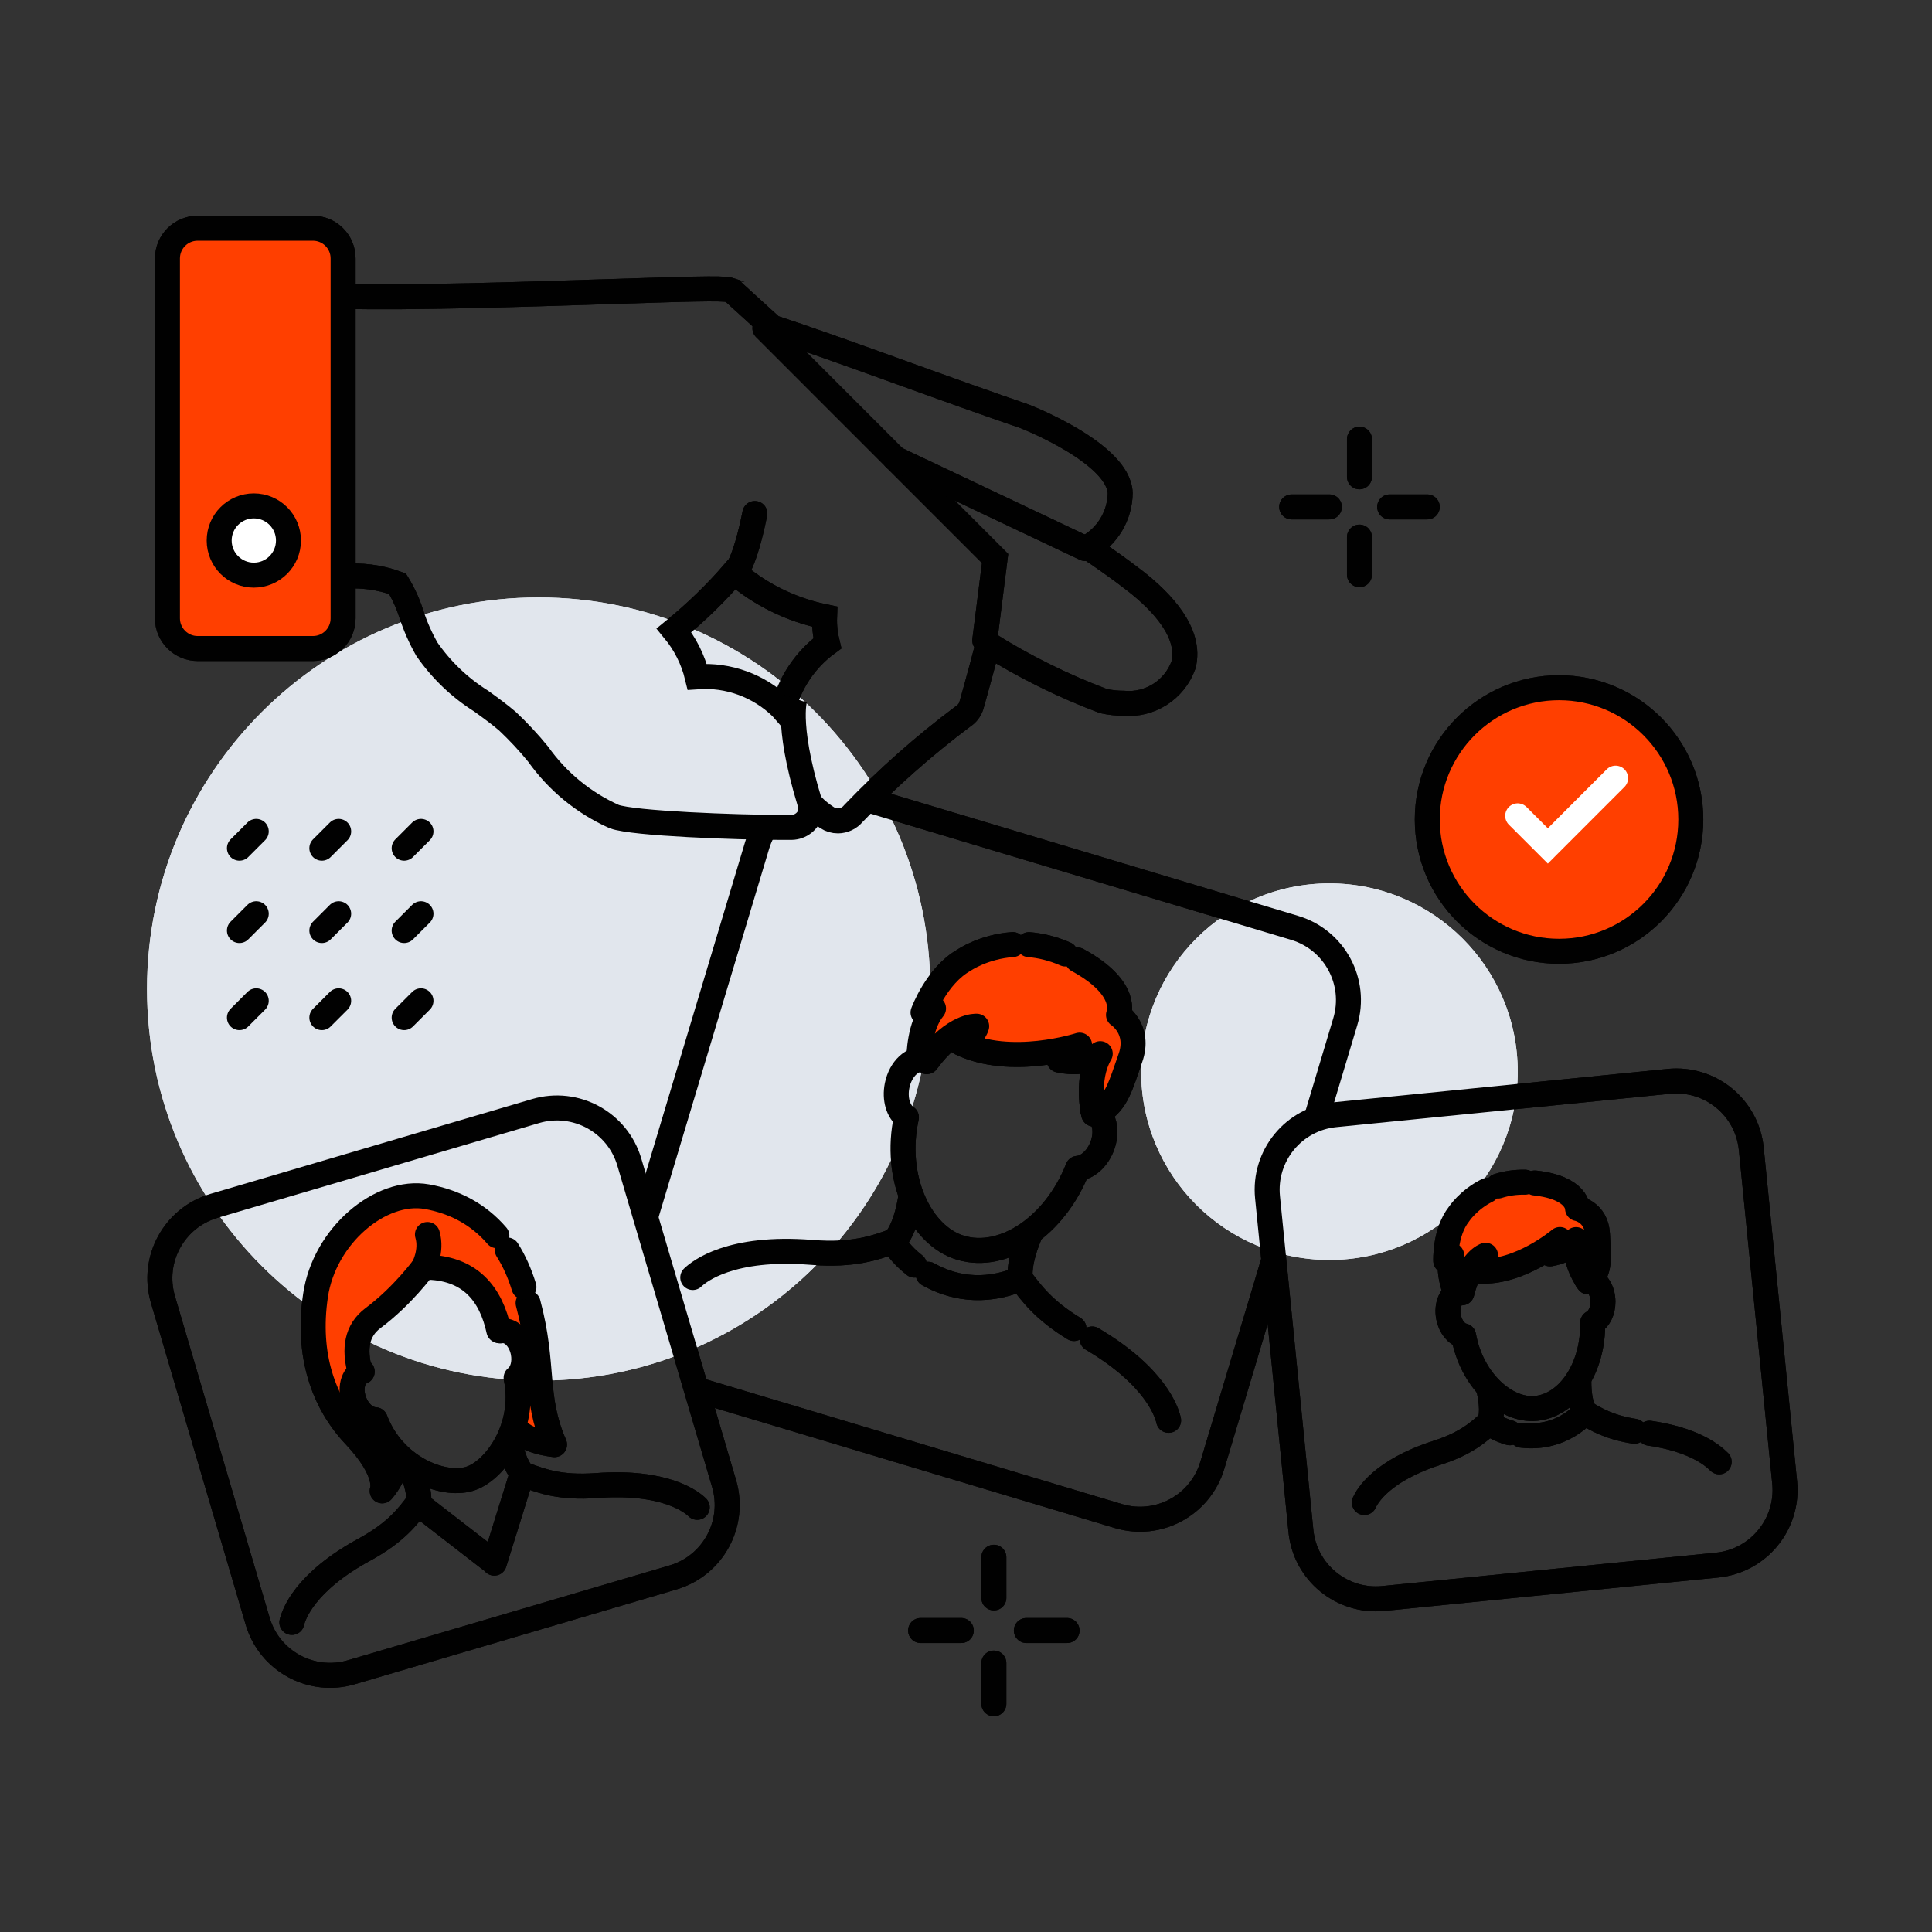 <svg width="58" height="58" viewBox="0 0 58 58" fill="none" xmlns="http://www.w3.org/2000/svg">
<rect x="0" y="0" width="58" height="58" fill="#333333" stroke="none"/>
<path d="M16.17 41.447C22.663 41.447 27.927 36.184 27.927 29.691C27.927 23.198 22.663 17.935 16.17 17.935C9.678 17.935 4.414 23.198 4.414 29.691C4.414 36.184 9.678 41.447 16.17 41.447Z" fill="#E1E6ED"/>
<path d="M39.91 37.825C43.032 37.825 45.563 35.294 45.563 32.172C45.563 29.05 43.032 26.52 39.91 26.52C36.789 26.52 34.258 29.05 34.258 32.172C34.258 35.294 36.789 37.825 39.91 37.825Z" fill="#E1E6ED"/>
<path d="M46.803 28.558C48.988 28.558 50.759 26.787 50.759 24.602C50.759 22.418 48.988 20.646 46.803 20.646C44.619 20.646 42.848 22.418 42.848 24.602C42.848 26.787 44.619 28.558 46.803 28.558Z" fill="#FF3F00" stroke="#010101" stroke-width="0.75" stroke-miterlimit="10" stroke-linecap="round"/>
<path d="M7.188 25.464L7.693 24.959" stroke="#010101" stroke-width="0.75" stroke-miterlimit="10" stroke-linecap="round"/>
<path d="M9.662 25.464L10.167 24.959" stroke="#010101" stroke-width="0.75" stroke-miterlimit="10" stroke-linecap="round"/>
<path d="M12.133 25.464L12.638 24.959" stroke="#010101" stroke-width="0.75" stroke-miterlimit="10" stroke-linecap="round"/>
<path d="M7.188 27.936L7.693 27.431" stroke="#010101" stroke-width="0.75" stroke-miterlimit="10" stroke-linecap="round"/>
<path d="M9.662 27.936L10.167 27.431" stroke="#010101" stroke-width="0.75" stroke-miterlimit="10" stroke-linecap="round"/>
<path d="M12.133 27.936L12.638 27.431" stroke="#010101" stroke-width="0.75" stroke-miterlimit="10" stroke-linecap="round"/>
<path d="M7.188 30.55L7.693 30.045" stroke="#010101" stroke-width="0.75" stroke-miterlimit="10" stroke-linecap="round"/>
<path d="M9.662 30.55L10.167 30.045" stroke="#010101" stroke-width="0.75" stroke-miterlimit="10" stroke-linecap="round"/>
<path d="M12.133 30.55L12.638 30.045" stroke="#010101" stroke-width="0.75" stroke-miterlimit="10" stroke-linecap="round"/>
<path d="M40.812 16.124V17.252" stroke="#010101" stroke-width="0.75" stroke-miterlimit="10" stroke-linecap="round"/>
<path d="M40.812 13.184V14.314" stroke="#010101" stroke-width="0.75" stroke-miterlimit="10" stroke-linecap="round"/>
<path d="M39.908 15.218H38.777" stroke="#010101" stroke-width="0.75" stroke-miterlimit="10" stroke-linecap="round"/>
<path d="M42.847 15.218H41.719" stroke="#010101" stroke-width="0.75" stroke-miterlimit="10" stroke-linecap="round"/>
<path d="M32.856 33.528C32.856 33.528 34.107 32.492 34.021 31.212C33.805 30.365 33.617 30.464 33.617 30.464C33.617 30.464 33.475 28.854 31.275 28.351C29.075 27.848 27.897 29.687 27.681 30.405L28.012 30.349C28.012 30.349 27.41 30.795 27.582 31.785C27.582 31.785 28.545 30.664 29.12 30.836L28.803 31.368C28.803 31.368 30.772 32.116 32.267 31.312L31.619 31.901C31.619 31.901 32.525 32.016 32.942 31.67C32.942 31.674 32.539 32.492 32.856 33.528Z" fill="#FF3F00"/>
<path d="M32.787 40.197C34.69 41.321 35.028 42.393 35.082 42.64" stroke="#010101" stroke-width="0.75" stroke-miterlimit="10" stroke-linecap="round" stroke-linejoin="round"/>
<path d="M30.65 38.407C30.95 38.804 31.323 39.325 32.241 39.884" stroke="#010101" stroke-width="0.75" stroke-miterlimit="10" stroke-linecap="round" stroke-linejoin="round"/>
<path d="M26.826 37.26C26.314 37.443 25.643 37.702 24.361 37.597C21.93 37.403 20.985 38.17 20.797 38.352" stroke="#010101" stroke-width="0.75" stroke-miterlimit="10" stroke-linecap="round" stroke-linejoin="round"/>
<path d="M27.865 38.254C28.534 38.632 29.492 38.865 30.629 38.392C30.591 37.982 30.74 37.497 30.894 37.123" stroke="#010101" stroke-width="0.75" stroke-miterlimit="10" stroke-linecap="round" stroke-linejoin="round"/>
<path d="M27.345 35.916C27.282 36.333 27.144 36.922 26.849 37.26C26.827 37.334 27.046 37.66 27.452 37.98" stroke="#010101" stroke-width="0.75" stroke-miterlimit="10" stroke-linecap="round" stroke-linejoin="round"/>
<path d="M32.348 28.82C33.936 29.685 33.578 30.469 33.578 30.469C33.578 30.469 34.24 30.895 33.936 31.76C33.633 32.626 33.524 33.059 33.048 33.367C32.853 33.38 32.833 33.446 32.833 33.446C32.833 33.446 32.579 32.406 33.03 31.631C33.03 31.631 32.642 32.005 31.795 31.824C31.795 31.824 32.309 31.572 32.411 31.375C32.411 31.375 30.336 32.05 28.825 31.307C28.825 31.307 29.221 31.137 29.321 30.807C29.321 30.807 28.646 30.748 27.823 31.871L27.588 31.729C27.588 31.729 27.59 30.793 28.025 30.274C27.898 30.236 27.71 30.396 27.71 30.396C27.71 30.396 28.111 29.291 28.945 28.822C28.945 28.822 29.523 28.421 30.402 28.357" stroke="#010101" stroke-width="0.75" stroke-miterlimit="10" stroke-linecap="round" stroke-linejoin="round"/>
<path d="M30.889 28.359C31.226 28.387 31.596 28.47 31.983 28.64" stroke="#010101" stroke-width="0.75" stroke-miterlimit="10" stroke-linecap="round" stroke-linejoin="round"/>
<path d="M27.773 31.813C27.399 31.738 27.034 32.087 26.932 32.588C26.851 32.993 26.966 33.374 27.211 33.544C26.814 35.354 27.621 37.092 28.838 37.459C30.131 37.846 31.674 36.806 32.354 35.075C32.642 35.05 32.929 34.801 33.079 34.434C33.269 33.961 33.156 33.469 32.805 33.326" stroke="#010101" stroke-width="0.75" stroke-miterlimit="10" stroke-linecap="round" stroke-linejoin="round"/>
<path d="M47.721 38.532C47.721 38.532 48.274 37.492 47.862 36.656C47.483 36.146 47.386 36.266 47.386 36.266C47.386 36.266 46.844 35.226 45.229 35.496C43.614 35.768 43.333 37.326 43.387 37.87L43.593 37.741C43.593 37.741 43.312 38.208 43.702 38.824C43.702 38.824 44.037 37.804 44.472 37.761L44.407 38.206C44.407 38.206 45.936 38.162 46.715 37.209L46.443 37.784C46.443 37.784 47.082 37.61 47.268 37.263C47.266 37.263 47.223 37.925 47.721 38.532Z" fill="#FF3F00"/>
<path d="M49.518 43.026C50.779 43.208 51.369 43.64 51.611 43.885" stroke="#010101" stroke-width="0.75" stroke-miterlimit="10" stroke-linecap="round" stroke-linejoin="round"/>
<path d="M47.59 42.417C47.9 42.6 48.294 42.847 49.065 42.968" stroke="#010101" stroke-width="0.75" stroke-miterlimit="10" stroke-linecap="round" stroke-linejoin="round"/>
<path d="M45.68 43.086C46.233 43.154 46.942 43.047 47.574 42.413C47.433 42.148 47.399 41.783 47.399 41.488" stroke="#010101" stroke-width="0.75" stroke-miterlimit="10" stroke-linecap="round" stroke-linejoin="round"/>
<path d="M44.684 41.658C44.756 41.955 44.826 42.388 44.722 42.696C44.729 42.752 44.965 42.911 45.325 43.013" stroke="#010101" stroke-width="0.75" stroke-miterlimit="10" stroke-linecap="round" stroke-linejoin="round"/>
<path d="M46.077 35.514C47.382 35.656 47.359 36.282 47.359 36.282C47.359 36.282 47.921 36.384 47.957 37.05C47.993 37.714 48.039 38.035 47.805 38.373C47.678 38.436 47.683 38.486 47.683 38.486C47.683 38.486 47.225 37.859 47.314 37.213C47.314 37.213 47.15 37.532 46.532 37.643C46.532 37.643 46.813 37.371 46.829 37.211C46.829 37.211 45.623 38.237 44.402 38.158C44.402 38.158 44.622 37.933 44.597 37.684C44.597 37.684 44.128 37.831 43.886 38.812L43.689 38.781C43.689 38.781 43.432 38.151 43.58 37.684C43.485 37.693 43.403 37.852 43.403 37.852C43.403 37.852 43.367 37 43.797 36.452C43.797 36.452 44.074 36.023 44.647 35.736" stroke="#010101" stroke-width="0.75" stroke-miterlimit="10" stroke-linecap="round" stroke-linejoin="round"/>
<path d="M44.971 35.606C45.206 35.532 45.476 35.484 45.784 35.491" stroke="#010101" stroke-width="0.75" stroke-miterlimit="10" stroke-linecap="round" stroke-linejoin="round"/>
<path d="M43.835 38.787C43.563 38.839 43.416 39.174 43.486 39.539C43.543 39.834 43.726 40.058 43.939 40.103C44.175 41.429 45.197 42.371 46.114 42.281C47.091 42.183 47.838 41.059 47.813 39.707C47.999 39.609 48.124 39.365 48.122 39.075C48.119 38.703 47.906 38.404 47.63 38.406" stroke="#010101" stroke-width="0.75" stroke-miterlimit="10" stroke-linecap="round" stroke-linejoin="round"/>
<path d="M44.704 42.705C44.412 42.97 44.033 43.328 43.143 43.614C41.457 44.155 41.036 44.932 40.959 45.107" stroke="#010101" stroke-width="0.75" stroke-miterlimit="10" stroke-linecap="round" stroke-linejoin="round"/>
<path d="M12.738 37.992C12.738 37.992 12.135 39.097 11.195 39.508C10.255 39.918 10.771 41.225 10.771 41.225C10.771 41.225 10.391 41.735 10.814 42.274C10.892 42.371 11.27 42.659 11.36 42.777C11.659 43.157 11.716 43.429 11.893 43.681C11.893 43.681 12.022 44.571 11.535 44.716C11.535 44.716 11.528 43.79 10.277 42.697C9.027 41.605 9.371 38.719 9.802 37.928C10.232 37.138 11.338 35.486 13.214 35.993C15.09 36.501 15.837 38.139 16.154 40.568C16.472 42.997 16.737 43.447 16.737 43.447C16.737 43.447 15.615 43.246 15.35 42.795C15.35 42.795 15.695 42.163 15.443 41.309C15.443 41.309 15.896 41.044 15.559 40.346C15.221 39.648 14.89 39.879 14.89 39.879C14.89 39.879 14.75 38.064 12.738 37.992Z" fill="#FF3F00"/>
<path d="M15.467 42.831C15.698 43.28 16.647 43.368 16.647 43.368C16.015 41.921 16.36 41.003 15.854 39.118" stroke="#010101" stroke-width="0.75" stroke-miterlimit="10" stroke-linecap="round" stroke-linejoin="round"/>
<path d="M15.229 37.525C15.432 37.845 15.6 38.216 15.729 38.638" stroke="#010101" stroke-width="0.75" stroke-miterlimit="10" stroke-linecap="round" stroke-linejoin="round"/>
<path d="M11.885 43.615C12.003 44.17 11.473 44.757 11.473 44.757C11.473 44.757 11.709 44.22 10.644 43.094C9.715 42.113 9.207 40.684 9.472 38.892C9.735 37.099 11.428 35.677 12.819 35.926C13.637 36.073 14.362 36.449 14.917 37.097" stroke="#010101" stroke-width="0.75" stroke-miterlimit="10" stroke-linecap="round" stroke-linejoin="round"/>
<path d="M14.976 39.945C14.745 38.876 14.133 38.031 12.717 38.042C12.717 38.042 12.092 38.903 11.197 39.571C10.689 39.952 10.642 40.512 10.791 41.112" stroke="#010101" stroke-width="0.75" stroke-miterlimit="10" stroke-linecap="round" stroke-linejoin="round"/>
<path d="M12.717 38.042C12.717 38.042 12.98 37.559 12.832 37.06L12.717 38.042Z" fill="white"/>
<path d="M12.717 38.042C12.717 38.042 12.98 37.559 12.832 37.06" stroke="#010101" stroke-width="0.75" stroke-miterlimit="10" stroke-linecap="round" stroke-linejoin="round"/>
<path d="M14.712 46.817L12.566 45.156" stroke="#010101" stroke-width="0.75" stroke-miterlimit="10" stroke-linecap="round" stroke-linejoin="round"/>
<path d="M15.289 43.244C15.35 43.573 15.466 43.971 15.676 44.236L14.838 46.926" stroke="#010101" stroke-width="0.75" stroke-miterlimit="10" stroke-linecap="round" stroke-linejoin="round"/>
<path d="M12.303 44.008C12.445 44.323 12.615 44.792 12.566 45.154" stroke="#010101" stroke-width="0.75" stroke-miterlimit="10" stroke-linecap="round" stroke-linejoin="round"/>
<path d="M10.874 41.178C10.585 41.293 10.489 41.696 10.643 42.088C10.768 42.406 11.02 42.614 11.267 42.621C11.806 44.046 13.276 44.637 14.089 44.397C14.842 44.175 15.807 42.861 15.494 41.363C15.68 41.216 15.768 40.917 15.705 40.595C15.623 40.183 15.324 39.895 15.018 39.956" stroke="#010101" stroke-width="0.75" stroke-miterlimit="10" stroke-linecap="round" stroke-linejoin="round"/>
<path d="M12.536 45.136C12.258 45.503 11.9 45.997 10.944 46.518C9.126 47.506 8.812 48.489 8.762 48.706" stroke="#010101" stroke-width="0.75" stroke-miterlimit="10" stroke-linecap="round" stroke-linejoin="round"/>
<path d="M15.822 44.3C16.255 44.458 16.824 44.678 17.911 44.597C19.973 44.443 20.773 45.095 20.931 45.251" stroke="#010101" stroke-width="0.75" stroke-miterlimit="10" stroke-linecap="round" stroke-linejoin="round"/>
<path d="M29.836 49.926V51.149" stroke="#010101" stroke-width="0.75" stroke-miterlimit="10" stroke-linecap="round"/>
<path d="M29.836 46.749V47.97" stroke="#010101" stroke-width="0.75" stroke-miterlimit="10" stroke-linecap="round"/>
<path d="M28.858 48.949H27.637" stroke="#010101" stroke-width="0.75" stroke-miterlimit="10" stroke-linecap="round"/>
<path d="M32.034 48.949H30.812" stroke="#010101" stroke-width="0.75" stroke-miterlimit="10" stroke-linecap="round"/>
<path d="M19.383 36.531L22.729 25.38C22.772 25.237 22.827 25.103 22.892 24.977" stroke="#010101" stroke-width="0.75" stroke-miterlimit="10" stroke-linecap="round"/>
<path d="M38.223 37.891L36.393 43.994C36.032 45.193 34.77 45.872 33.572 45.512L21 41.74" stroke="#010101" stroke-width="0.75" stroke-miterlimit="10" stroke-linecap="round"/>
<path d="M26.164 24.045L38.867 27.856C40.066 28.216 40.746 29.478 40.385 30.676L39.529 33.531" stroke="#010101" stroke-width="0.75" stroke-miterlimit="10" stroke-linecap="round"/>
<path d="M51.547 46.985L41.532 47.987C40.286 48.111 39.176 47.203 39.054 45.957L38.052 35.943C37.928 34.697 38.836 33.586 40.082 33.464L50.096 32.463C51.343 32.338 52.453 33.246 52.575 34.493L53.577 44.507C53.701 45.751 52.793 46.861 51.547 46.985Z" stroke="#010101" stroke-width="0.75" stroke-miterlimit="10" stroke-linecap="round"/>
<path d="M20.203 47.356L10.549 50.202C9.348 50.555 8.088 49.869 7.735 48.668L4.892 39.014C4.538 37.813 5.225 36.554 6.426 36.2L16.079 33.355C17.28 33.001 18.54 33.688 18.893 34.888L21.739 44.542C22.09 45.743 21.404 47.003 20.203 47.356Z" stroke="#010101" stroke-width="0.75" stroke-miterlimit="10" stroke-linecap="round"/>
<path d="M45.562 24.492L46.467 25.396L48.501 23.361" fill="#FF3F00"/>
<path d="M45.562 24.492L46.467 25.396L48.501 23.361" stroke="white" stroke-width="0.75" stroke-miterlimit="10" stroke-linecap="round"/>
<path d="M10.25 17.308C10.821 17.251 11.394 17.326 11.933 17.523C12.108 17.808 12.246 18.112 12.348 18.429C12.468 18.799 12.624 19.154 12.817 19.492C13.25 20.115 13.802 20.645 14.446 21.048C14.729 21.252 14.992 21.445 15.232 21.649C15.56 21.959 15.871 22.29 16.156 22.641C16.736 23.459 17.525 24.107 18.44 24.515C19.004 24.725 22.135 24.839 23.438 24.839H23.769C24.034 24.832 24.263 24.655 24.333 24.399C24.333 24.327 24.333 24.25 24.376 24.177C24.514 24.318 24.668 24.442 24.834 24.549C24.931 24.612 25.042 24.644 25.158 24.644C25.337 24.642 25.507 24.56 25.62 24.422C26.637 23.359 27.741 22.383 28.919 21.501C29.032 21.427 29.116 21.318 29.159 21.189C29.159 21.189 29.41 20.305 29.664 19.333C30.758 20.017 31.916 20.591 33.124 21.046C33.321 21.089 33.522 21.112 33.724 21.112C34.517 21.186 35.258 20.713 35.528 19.965C35.775 19.005 34.873 18.06 34.073 17.437C33.633 17.095 33.153 16.757 32.661 16.426C33.251 16.098 33.62 15.479 33.629 14.804C33.586 13.604 30.788 12.509 30.756 12.498C29.843 12.185 28.352 11.657 26.893 11.127C25.434 10.599 24.111 10.13 23.18 9.824C22.459 9.163 21.979 8.737 21.979 8.726C21.768 8.653 21.521 8.649 18.243 8.755C15.721 8.837 12.346 8.95 10.236 8.895L10.25 17.308ZM23.508 21.295L23.461 21.241C22.788 20.586 21.868 20.248 20.932 20.317C20.808 19.805 20.57 19.329 20.235 18.923C20.885 18.395 21.49 17.808 22.038 17.174C22.815 17.845 23.748 18.305 24.755 18.513C24.745 18.783 24.773 19.05 24.838 19.313C24.174 19.8 23.706 20.5 23.508 21.295Z" stroke="#010101" stroke-width="0.75" stroke-miterlimit="10" stroke-linecap="round"/>
<path d="M22.061 17.22C22.061 17.22 22.362 16.918 22.661 15.416" stroke="#010101" stroke-width="0.75" stroke-miterlimit="10" stroke-linecap="round"/>
<path d="M29.563 19.226L29.873 16.766L22.963 9.855" stroke="#010101" stroke-width="0.75" stroke-miterlimit="10" stroke-linecap="round"/>
<path d="M32.574 16.465L26.867 13.762" stroke="#010101" stroke-width="0.75" stroke-miterlimit="10" stroke-linecap="round"/>
<path d="M6.154 19.469H9.174C9.675 19.469 10.081 19.063 10.081 18.563V7.758C10.081 7.257 9.675 6.852 9.174 6.852H6.154C5.654 6.852 5.248 7.257 5.248 7.758V18.563C5.248 19.063 5.656 19.469 6.154 19.469Z" fill="#FF3F00"/>
<path d="M5.934 19.469H9.393C9.894 19.469 10.3 19.063 10.3 18.563V7.758C10.3 7.257 9.894 6.852 9.393 6.852H5.934C5.433 6.852 5.027 7.257 5.027 7.758V18.563C5.027 19.063 5.435 19.469 5.934 19.469Z" stroke="#010101" stroke-width="0.75" stroke-miterlimit="10"/>
<path d="M23.863 20.971C23.863 20.971 23.561 21.872 24.463 24.575" stroke="#010101" stroke-width="0.75" stroke-miterlimit="10"/>
<path d="M7.62 17.266C8.194 17.266 8.66 16.801 8.66 16.226C8.66 15.652 8.194 15.187 7.62 15.187C7.046 15.187 6.58 15.652 6.58 16.226C6.58 16.801 7.046 17.266 7.62 17.266Z" fill="white" stroke="#010101" stroke-width="0.75" stroke-miterlimit="10"/>
<path d="M16.17 41.447C22.663 41.447 27.927 36.184 27.927 29.691C27.927 23.198 22.663 17.935 16.17 17.935C9.678 17.935 4.414 23.198 4.414 29.691C4.414 36.184 9.678 41.447 16.17 41.447Z" fill="#E1E6ED"/>
<path d="M39.91 37.825C43.032 37.825 45.563 35.294 45.563 32.172C45.563 29.05 43.032 26.52 39.91 26.52C36.789 26.52 34.258 29.05 34.258 32.172C34.258 35.294 36.789 37.825 39.91 37.825Z" fill="#E1E6ED"/>
<path d="M46.803 28.558C48.988 28.558 50.759 26.787 50.759 24.602C50.759 22.418 48.988 20.646 46.803 20.646C44.619 20.646 42.848 22.418 42.848 24.602C42.848 26.787 44.619 28.558 46.803 28.558Z" fill="#FF3F00" stroke="#010101" stroke-width="0.75" stroke-miterlimit="10" stroke-linecap="round"/>
<path d="M7.188 25.464L7.693 24.959" stroke="#010101" stroke-width="0.75" stroke-miterlimit="10" stroke-linecap="round"/>
<path d="M9.662 25.464L10.167 24.959" stroke="#010101" stroke-width="0.75" stroke-miterlimit="10" stroke-linecap="round"/>
<path d="M12.133 25.464L12.638 24.959" stroke="#010101" stroke-width="0.75" stroke-miterlimit="10" stroke-linecap="round"/>
<path d="M7.188 27.936L7.693 27.431" stroke="#010101" stroke-width="0.75" stroke-miterlimit="10" stroke-linecap="round"/>
<path d="M9.662 27.936L10.167 27.431" stroke="#010101" stroke-width="0.75" stroke-miterlimit="10" stroke-linecap="round"/>
<path d="M12.133 27.936L12.638 27.431" stroke="#010101" stroke-width="0.75" stroke-miterlimit="10" stroke-linecap="round"/>
<path d="M7.188 30.55L7.693 30.045" stroke="#010101" stroke-width="0.75" stroke-miterlimit="10" stroke-linecap="round"/>
<path d="M9.662 30.55L10.167 30.045" stroke="#010101" stroke-width="0.75" stroke-miterlimit="10" stroke-linecap="round"/>
<path d="M12.133 30.55L12.638 30.045" stroke="#010101" stroke-width="0.75" stroke-miterlimit="10" stroke-linecap="round"/>
<path d="M40.812 16.124V17.252" stroke="#010101" stroke-width="0.75" stroke-miterlimit="10" stroke-linecap="round"/>
<path d="M40.812 13.184V14.314" stroke="#010101" stroke-width="0.75" stroke-miterlimit="10" stroke-linecap="round"/>
<path d="M39.908 15.218H38.777" stroke="#010101" stroke-width="0.75" stroke-miterlimit="10" stroke-linecap="round"/>
<path d="M42.847 15.218H41.719" stroke="#010101" stroke-width="0.75" stroke-miterlimit="10" stroke-linecap="round"/>
<path d="M32.856 33.528C32.856 33.528 34.107 32.492 34.021 31.212C33.805 30.365 33.617 30.464 33.617 30.464C33.617 30.464 33.475 28.854 31.275 28.351C29.075 27.848 27.897 29.687 27.681 30.405L28.012 30.349C28.012 30.349 27.41 30.795 27.582 31.785C27.582 31.785 28.545 30.664 29.12 30.836L28.803 31.368C28.803 31.368 30.772 32.116 32.267 31.312L31.619 31.901C31.619 31.901 32.525 32.016 32.942 31.67C32.942 31.674 32.539 32.492 32.856 33.528Z" fill="#FF3F00"/>
<path d="M32.787 40.197C34.69 41.321 35.028 42.393 35.082 42.64" stroke="#010101" stroke-width="0.75" stroke-miterlimit="10" stroke-linecap="round" stroke-linejoin="round"/>
<path d="M30.65 38.407C30.95 38.804 31.323 39.325 32.241 39.884" stroke="#010101" stroke-width="0.75" stroke-miterlimit="10" stroke-linecap="round" stroke-linejoin="round"/>
<path d="M26.826 37.26C26.314 37.443 25.643 37.702 24.361 37.597C21.93 37.403 20.985 38.17 20.797 38.352" stroke="#010101" stroke-width="0.75" stroke-miterlimit="10" stroke-linecap="round" stroke-linejoin="round"/>
<path d="M27.865 38.254C28.534 38.632 29.492 38.865 30.629 38.392C30.591 37.982 30.74 37.497 30.894 37.123" stroke="#010101" stroke-width="0.75" stroke-miterlimit="10" stroke-linecap="round" stroke-linejoin="round"/>
<path d="M27.345 35.916C27.282 36.333 27.144 36.922 26.849 37.26C26.827 37.334 27.046 37.66 27.452 37.98" stroke="#010101" stroke-width="0.75" stroke-miterlimit="10" stroke-linecap="round" stroke-linejoin="round"/>
<path d="M32.348 28.82C33.936 29.685 33.578 30.469 33.578 30.469C33.578 30.469 34.24 30.895 33.936 31.76C33.633 32.626 33.524 33.059 33.048 33.367C32.853 33.38 32.833 33.446 32.833 33.446C32.833 33.446 32.579 32.406 33.03 31.631C33.03 31.631 32.642 32.005 31.795 31.824C31.795 31.824 32.309 31.572 32.411 31.375C32.411 31.375 30.336 32.05 28.825 31.307C28.825 31.307 29.221 31.137 29.321 30.807C29.321 30.807 28.646 30.748 27.823 31.871L27.588 31.729C27.588 31.729 27.59 30.793 28.025 30.274C27.898 30.236 27.71 30.396 27.71 30.396C27.71 30.396 28.111 29.291 28.945 28.822C28.945 28.822 29.523 28.421 30.402 28.357" stroke="#010101" stroke-width="0.75" stroke-miterlimit="10" stroke-linecap="round" stroke-linejoin="round"/>
<path d="M30.889 28.359C31.226 28.387 31.596 28.47 31.983 28.64" stroke="#010101" stroke-width="0.75" stroke-miterlimit="10" stroke-linecap="round" stroke-linejoin="round"/>
<path d="M27.773 31.813C27.399 31.738 27.034 32.087 26.932 32.588C26.851 32.993 26.966 33.374 27.211 33.544C26.814 35.354 27.621 37.092 28.838 37.459C30.131 37.846 31.674 36.806 32.354 35.075C32.642 35.05 32.929 34.801 33.079 34.434C33.269 33.961 33.156 33.469 32.805 33.326" stroke="#010101" stroke-width="0.75" stroke-miterlimit="10" stroke-linecap="round" stroke-linejoin="round"/>
<path d="M47.721 38.532C47.721 38.532 48.274 37.492 47.862 36.656C47.483 36.146 47.386 36.266 47.386 36.266C47.386 36.266 46.844 35.226 45.229 35.496C43.614 35.768 43.333 37.326 43.387 37.87L43.593 37.741C43.593 37.741 43.312 38.208 43.702 38.824C43.702 38.824 44.037 37.804 44.472 37.761L44.407 38.206C44.407 38.206 45.936 38.162 46.715 37.209L46.443 37.784C46.443 37.784 47.082 37.61 47.268 37.263C47.266 37.263 47.223 37.925 47.721 38.532Z" fill="#FF3F00"/>
<path d="M49.518 43.026C50.779 43.208 51.369 43.64 51.611 43.885" stroke="#010101" stroke-width="0.75" stroke-miterlimit="10" stroke-linecap="round" stroke-linejoin="round"/>
<path d="M47.59 42.417C47.9 42.6 48.294 42.847 49.065 42.968" stroke="#010101" stroke-width="0.75" stroke-miterlimit="10" stroke-linecap="round" stroke-linejoin="round"/>
<path d="M45.68 43.086C46.233 43.154 46.942 43.047 47.574 42.413C47.433 42.148 47.399 41.783 47.399 41.488" stroke="#010101" stroke-width="0.75" stroke-miterlimit="10" stroke-linecap="round" stroke-linejoin="round"/>
<path d="M44.684 41.658C44.756 41.955 44.826 42.388 44.722 42.696C44.729 42.752 44.965 42.911 45.325 43.013" stroke="#010101" stroke-width="0.75" stroke-miterlimit="10" stroke-linecap="round" stroke-linejoin="round"/>
<path d="M46.077 35.514C47.382 35.656 47.359 36.282 47.359 36.282C47.359 36.282 47.921 36.384 47.957 37.05C47.993 37.714 48.039 38.035 47.805 38.373C47.678 38.436 47.683 38.486 47.683 38.486C47.683 38.486 47.225 37.859 47.314 37.213C47.314 37.213 47.15 37.532 46.532 37.643C46.532 37.643 46.813 37.371 46.829 37.211C46.829 37.211 45.623 38.237 44.402 38.158C44.402 38.158 44.622 37.933 44.597 37.684C44.597 37.684 44.128 37.831 43.886 38.812L43.689 38.781C43.689 38.781 43.432 38.151 43.58 37.684C43.485 37.693 43.403 37.852 43.403 37.852C43.403 37.852 43.367 37 43.797 36.452C43.797 36.452 44.074 36.023 44.647 35.736" stroke="#010101" stroke-width="0.75" stroke-miterlimit="10" stroke-linecap="round" stroke-linejoin="round"/>
<path d="M44.971 35.606C45.206 35.532 45.476 35.484 45.784 35.491" stroke="#010101" stroke-width="0.75" stroke-miterlimit="10" stroke-linecap="round" stroke-linejoin="round"/>
<path d="M43.835 38.787C43.563 38.839 43.416 39.174 43.486 39.539C43.543 39.834 43.726 40.058 43.939 40.103C44.175 41.429 45.197 42.371 46.114 42.281C47.091 42.183 47.838 41.059 47.813 39.707C47.999 39.609 48.124 39.365 48.122 39.075C48.119 38.703 47.906 38.404 47.63 38.406" stroke="#010101" stroke-width="0.75" stroke-miterlimit="10" stroke-linecap="round" stroke-linejoin="round"/>
<path d="M44.704 42.705C44.412 42.97 44.033 43.328 43.143 43.614C41.457 44.155 41.036 44.932 40.959 45.107" stroke="#010101" stroke-width="0.75" stroke-miterlimit="10" stroke-linecap="round" stroke-linejoin="round"/>
<path d="M12.738 37.992C12.738 37.992 12.135 39.097 11.195 39.508C10.255 39.918 10.771 41.225 10.771 41.225C10.771 41.225 10.391 41.735 10.814 42.274C10.892 42.371 11.27 42.659 11.36 42.777C11.659 43.157 11.716 43.429 11.893 43.681C11.893 43.681 12.022 44.571 11.535 44.716C11.535 44.716 11.528 43.79 10.277 42.697C9.027 41.605 9.371 38.719 9.802 37.928C10.232 37.138 11.338 35.486 13.214 35.993C15.09 36.501 15.837 38.139 16.154 40.568C16.472 42.997 16.737 43.447 16.737 43.447C16.737 43.447 15.615 43.246 15.35 42.795C15.35 42.795 15.695 42.163 15.443 41.309C15.443 41.309 15.896 41.044 15.559 40.346C15.221 39.648 14.89 39.879 14.89 39.879C14.89 39.879 14.75 38.064 12.738 37.992Z" fill="#FF3F00"/>
<path d="M15.467 42.831C15.698 43.28 16.647 43.368 16.647 43.368C16.015 41.921 16.36 41.003 15.854 39.118" stroke="#010101" stroke-width="0.75" stroke-miterlimit="10" stroke-linecap="round" stroke-linejoin="round"/>
<path d="M15.229 37.525C15.432 37.845 15.6 38.216 15.729 38.638" stroke="#010101" stroke-width="0.75" stroke-miterlimit="10" stroke-linecap="round" stroke-linejoin="round"/>
<path d="M11.885 43.615C12.003 44.17 11.473 44.757 11.473 44.757C11.473 44.757 11.709 44.22 10.644 43.094C9.715 42.113 9.207 40.684 9.472 38.892C9.735 37.099 11.428 35.677 12.819 35.926C13.637 36.073 14.362 36.449 14.917 37.097" stroke="#010101" stroke-width="0.75" stroke-miterlimit="10" stroke-linecap="round" stroke-linejoin="round"/>
<path d="M14.976 39.945C14.745 38.876 14.133 38.031 12.717 38.042C12.717 38.042 12.092 38.903 11.197 39.571C10.689 39.952 10.642 40.512 10.791 41.112" stroke="#010101" stroke-width="0.75" stroke-miterlimit="10" stroke-linecap="round" stroke-linejoin="round"/>
<path d="M12.717 38.042C12.717 38.042 12.98 37.559 12.832 37.06L12.717 38.042Z" fill="white"/>
<path d="M12.717 38.042C12.717 38.042 12.98 37.559 12.832 37.06" stroke="#010101" stroke-width="0.75" stroke-miterlimit="10" stroke-linecap="round" stroke-linejoin="round"/>
<path d="M14.712 46.817L12.566 45.156" stroke="#010101" stroke-width="0.75" stroke-miterlimit="10" stroke-linecap="round" stroke-linejoin="round"/>
<path d="M15.289 43.244C15.35 43.573 15.466 43.971 15.676 44.236L14.838 46.926" stroke="#010101" stroke-width="0.75" stroke-miterlimit="10" stroke-linecap="round" stroke-linejoin="round"/>
<path d="M12.303 44.008C12.445 44.323 12.615 44.792 12.566 45.154" stroke="#010101" stroke-width="0.75" stroke-miterlimit="10" stroke-linecap="round" stroke-linejoin="round"/>
<path d="M10.874 41.178C10.585 41.293 10.489 41.696 10.643 42.088C10.768 42.406 11.02 42.614 11.267 42.621C11.806 44.046 13.276 44.637 14.089 44.397C14.842 44.175 15.807 42.861 15.494 41.363C15.68 41.216 15.768 40.917 15.705 40.595C15.623 40.183 15.324 39.895 15.018 39.956" stroke="#010101" stroke-width="0.75" stroke-miterlimit="10" stroke-linecap="round" stroke-linejoin="round"/>
<path d="M12.536 45.136C12.258 45.503 11.9 45.997 10.944 46.518C9.126 47.506 8.812 48.489 8.762 48.706" stroke="#010101" stroke-width="0.75" stroke-miterlimit="10" stroke-linecap="round" stroke-linejoin="round"/>
<path d="M15.822 44.3C16.255 44.458 16.824 44.678 17.911 44.597C19.973 44.443 20.773 45.095 20.931 45.251" stroke="#010101" stroke-width="0.75" stroke-miterlimit="10" stroke-linecap="round" stroke-linejoin="round"/>
<path d="M29.836 49.926V51.149" stroke="#010101" stroke-width="0.75" stroke-miterlimit="10" stroke-linecap="round"/>
<path d="M29.836 46.749V47.97" stroke="#010101" stroke-width="0.75" stroke-miterlimit="10" stroke-linecap="round"/>
<path d="M28.858 48.949H27.637" stroke="#010101" stroke-width="0.75" stroke-miterlimit="10" stroke-linecap="round"/>
<path d="M32.034 48.949H30.812" stroke="#010101" stroke-width="0.75" stroke-miterlimit="10" stroke-linecap="round"/>
<path d="M19.383 36.531L22.729 25.38C22.772 25.237 22.827 25.103 22.892 24.977" stroke="#010101" stroke-width="0.75" stroke-miterlimit="10" stroke-linecap="round"/>
<path d="M38.223 37.891L36.393 43.994C36.032 45.193 34.77 45.872 33.572 45.512L21 41.74" stroke="#010101" stroke-width="0.75" stroke-miterlimit="10" stroke-linecap="round"/>
<path d="M26.164 24.045L38.867 27.856C40.066 28.216 40.746 29.478 40.385 30.676L39.529 33.531" stroke="#010101" stroke-width="0.75" stroke-miterlimit="10" stroke-linecap="round"/>
<path d="M51.547 46.985L41.532 47.987C40.286 48.111 39.176 47.203 39.054 45.957L38.052 35.943C37.928 34.697 38.836 33.586 40.082 33.464L50.096 32.463C51.343 32.338 52.453 33.246 52.575 34.493L53.577 44.507C53.701 45.751 52.793 46.861 51.547 46.985Z" stroke="#010101" stroke-width="0.75" stroke-miterlimit="10" stroke-linecap="round"/>
<path d="M20.203 47.356L10.549 50.202C9.348 50.555 8.088 49.869 7.735 48.668L4.892 39.014C4.538 37.813 5.225 36.554 6.426 36.2L16.079 33.355C17.28 33.001 18.54 33.688 18.893 34.888L21.739 44.542C22.09 45.743 21.404 47.003 20.203 47.356Z" stroke="#010101" stroke-width="0.75" stroke-miterlimit="10" stroke-linecap="round"/>
<path d="M45.562 24.492L46.467 25.396L48.501 23.361" fill="#FF3F00"/>
<path d="M45.562 24.492L46.467 25.396L48.501 23.361" stroke="white" stroke-width="0.75" stroke-miterlimit="10" stroke-linecap="round"/>
<path d="M10.25 17.308C10.821 17.251 11.394 17.326 11.933 17.523C12.108 17.808 12.246 18.112 12.348 18.429C12.468 18.799 12.624 19.154 12.817 19.492C13.25 20.115 13.802 20.645 14.446 21.048C14.729 21.252 14.992 21.445 15.232 21.649C15.56 21.959 15.871 22.29 16.156 22.641C16.736 23.459 17.525 24.107 18.44 24.515C19.004 24.725 22.135 24.839 23.438 24.839H23.769C24.034 24.832 24.263 24.655 24.333 24.399C24.333 24.327 24.333 24.25 24.376 24.177C24.514 24.318 24.668 24.442 24.834 24.549C24.931 24.612 25.042 24.644 25.158 24.644C25.337 24.642 25.507 24.56 25.62 24.422C26.637 23.359 27.741 22.383 28.919 21.501C29.032 21.427 29.116 21.318 29.159 21.189C29.159 21.189 29.41 20.305 29.664 19.333C30.758 20.017 31.916 20.591 33.124 21.046C33.321 21.089 33.522 21.112 33.724 21.112C34.517 21.186 35.258 20.713 35.528 19.965C35.775 19.005 34.873 18.06 34.073 17.437C33.633 17.095 33.153 16.757 32.661 16.426C33.251 16.098 33.62 15.479 33.629 14.804C33.586 13.604 30.788 12.509 30.756 12.498C29.843 12.185 28.352 11.657 26.893 11.127C25.434 10.599 24.111 10.13 23.18 9.824C22.459 9.163 21.979 8.737 21.979 8.726C21.768 8.653 21.521 8.649 18.243 8.755C15.721 8.837 12.346 8.95 10.236 8.895L10.25 17.308ZM23.508 21.295L23.461 21.241C22.788 20.586 21.868 20.248 20.932 20.317C20.808 19.805 20.57 19.329 20.235 18.923C20.885 18.395 21.49 17.808 22.038 17.174C22.815 17.845 23.748 18.305 24.755 18.513C24.745 18.783 24.773 19.05 24.838 19.313C24.174 19.8 23.706 20.5 23.508 21.295Z" stroke="#010101" stroke-width="0.75" stroke-miterlimit="10" stroke-linecap="round"/>
<path d="M22.061 17.22C22.061 17.22 22.362 16.918 22.661 15.416" stroke="#010101" stroke-width="0.75" stroke-miterlimit="10" stroke-linecap="round"/>
<path d="M29.563 19.226L29.873 16.766L22.963 9.855" stroke="#010101" stroke-width="0.75" stroke-miterlimit="10" stroke-linecap="round"/>
<path d="M32.574 16.465L26.867 13.762" stroke="#010101" stroke-width="0.75" stroke-miterlimit="10" stroke-linecap="round"/>
<path d="M6.154 19.469H9.174C9.675 19.469 10.081 19.063 10.081 18.563V7.758C10.081 7.257 9.675 6.852 9.174 6.852H6.154C5.654 6.852 5.248 7.257 5.248 7.758V18.563C5.248 19.063 5.656 19.469 6.154 19.469Z" fill="#FF3F00"/>
<path d="M5.934 19.469H9.393C9.894 19.469 10.3 19.063 10.3 18.563V7.758C10.3 7.257 9.894 6.852 9.393 6.852H5.934C5.433 6.852 5.027 7.257 5.027 7.758V18.563C5.027 19.063 5.435 19.469 5.934 19.469Z" stroke="#010101" stroke-width="0.75" stroke-miterlimit="10"/>
<path d="M23.863 20.971C23.863 20.971 23.561 21.872 24.463 24.575" stroke="#010101" stroke-width="0.75" stroke-miterlimit="10"/>
<path d="M7.62 17.266C8.194 17.266 8.66 16.801 8.66 16.226C8.66 15.652 8.194 15.187 7.62 15.187C7.046 15.187 6.58 15.652 6.58 16.226C6.58 16.801 7.046 17.266 7.62 17.266Z" fill="white" stroke="#010101" stroke-width="0.75" stroke-miterlimit="10"/>
</svg>

